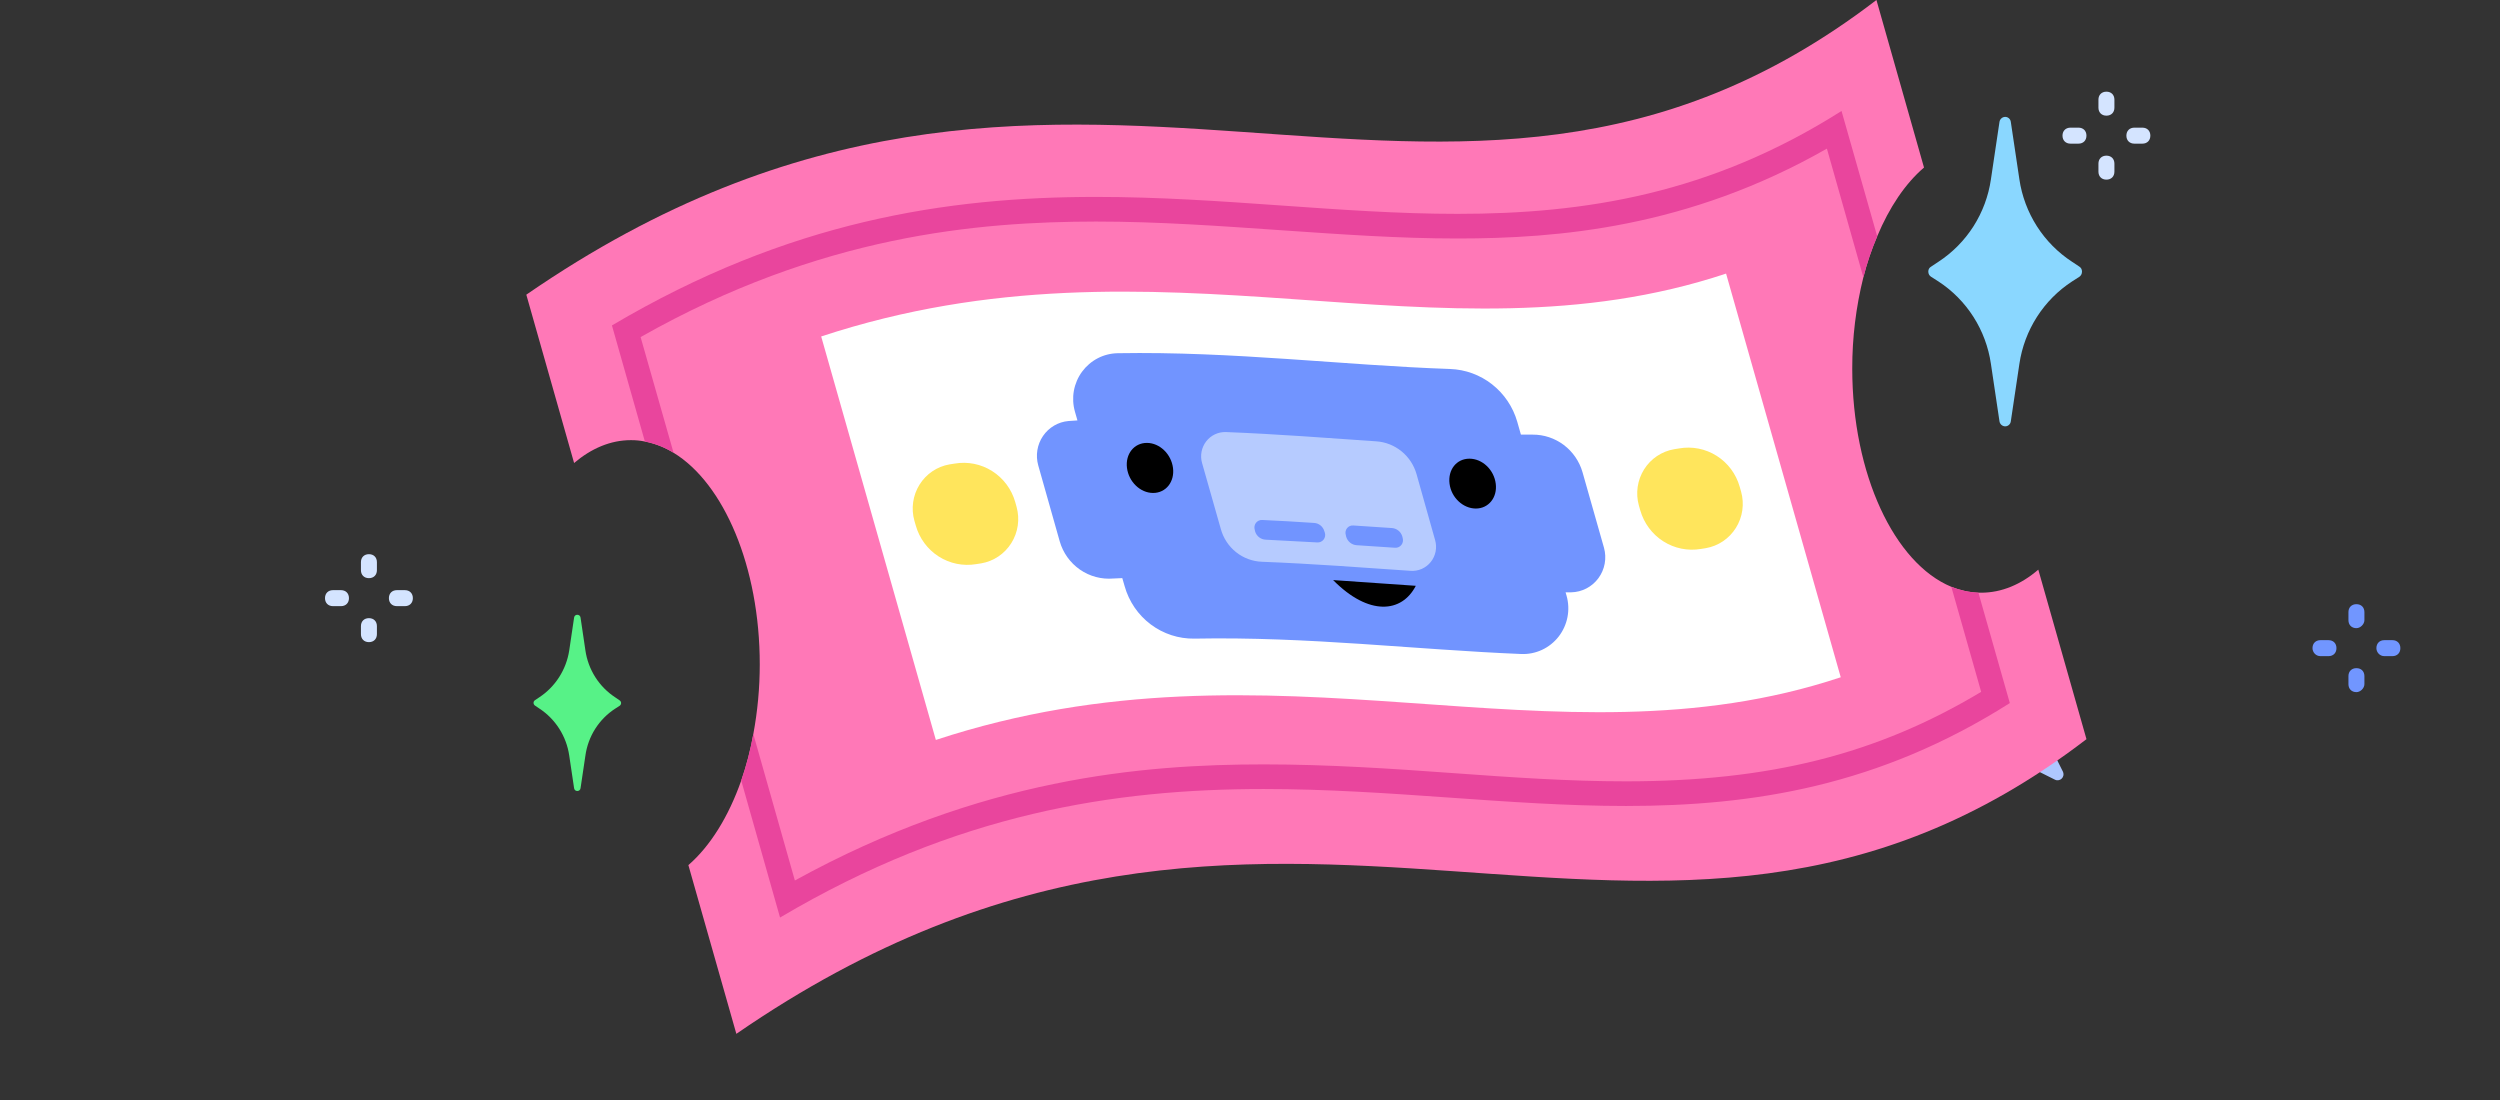 <svg width="200" height="88" viewBox="0 0 200 88" fill="none" xmlns="http://www.w3.org/2000/svg">
<rect x="0" y="0" width="200" height="88" fill="#333333" stroke="none"/>
<g clip-path="url(#clip0_735_65912)">
<path d="M48.281 25.129L47.45 26.792C47.259 27.176 47.642 27.624 48.09 27.432L49.751 26.6C49.879 26.536 50.006 26.536 50.134 26.6L51.796 27.432C52.179 27.624 52.626 27.24 52.434 26.792L51.604 25.129C51.54 25.001 51.54 24.873 51.604 24.745L52.434 23.081C52.626 22.698 52.243 22.25 51.796 22.442L50.134 23.273C50.006 23.337 49.879 23.337 49.751 23.273L48.09 22.442C47.706 22.25 47.259 22.634 47.45 23.081L48.281 24.745C48.345 24.809 48.345 25.001 48.281 25.129Z" fill="#AEC7FF"/>
<path d="M160.881 60.071L160.051 61.735C159.859 62.118 160.242 62.566 160.69 62.374L162.351 61.543C162.479 61.479 162.607 61.479 162.734 61.543L164.396 62.374C164.779 62.566 165.226 62.182 165.035 61.735L164.204 60.071C164.14 59.943 164.14 59.815 164.204 59.687L165.035 58.024C165.226 57.64 164.843 57.192 164.396 57.384L162.734 58.216C162.607 58.28 162.479 58.28 162.351 58.216L160.69 57.384C160.306 57.192 159.859 57.576 160.051 58.024L160.881 59.687C160.945 59.751 160.945 59.943 160.881 60.071Z" fill="#AEC7FF"/>
<path d="M188.514 50.253C188.131 50.253 187.875 49.997 187.875 49.613V48.973C187.875 48.589 188.131 48.334 188.514 48.334C188.898 48.334 189.153 48.589 189.153 48.973V49.613C189.153 49.933 188.834 50.253 188.514 50.253Z" fill="#7196FF"/>
<path d="M188.514 55.371C188.131 55.371 187.875 55.115 187.875 54.731V54.091C187.875 53.708 188.131 53.452 188.514 53.452C188.898 53.452 189.153 53.708 189.153 54.091V54.731C189.153 55.051 188.834 55.371 188.514 55.371Z" fill="#7196FF"/>
<path d="M190.112 51.852C190.112 51.468 190.367 51.212 190.751 51.212H191.39C191.773 51.212 192.029 51.468 192.029 51.852C192.029 52.236 191.773 52.492 191.39 52.492H190.751C190.367 52.492 190.112 52.172 190.112 51.852Z" fill="#7196FF"/>
<path d="M185 51.852C185 51.468 185.256 51.212 185.639 51.212H186.278C186.661 51.212 186.917 51.468 186.917 51.852C186.917 52.236 186.661 52.492 186.278 52.492H185.639C185.256 52.492 185 52.172 185 51.852Z" fill="#7196FF"/>
<path d="M29.515 46.253C29.131 46.253 28.875 45.997 28.875 45.614V44.974C28.875 44.59 29.131 44.334 29.515 44.334C29.898 44.334 30.153 44.59 30.153 44.974V45.614C30.153 45.997 29.898 46.253 29.515 46.253Z" fill="#D4E4FF"/>
<path d="M29.515 51.371C29.131 51.371 28.875 51.115 28.875 50.731V50.091C28.875 49.708 29.131 49.452 29.515 49.452C29.898 49.452 30.153 49.708 30.153 50.091V50.731C30.153 51.115 29.898 51.371 29.515 51.371Z" fill="#D4E4FF"/>
<path d="M31.112 47.852C31.112 47.468 31.367 47.212 31.751 47.212H32.39C32.773 47.212 33.029 47.468 33.029 47.852C33.029 48.236 32.773 48.492 32.39 48.492H31.751C31.367 48.492 31.112 48.236 31.112 47.852Z" fill="#D4E4FF"/>
<path d="M26 47.852C26 47.468 26.256 47.212 26.639 47.212H27.278C27.661 47.212 27.917 47.468 27.917 47.852C27.917 48.236 27.661 48.492 27.278 48.492H26.639C26.256 48.492 26 48.236 26 47.852Z" fill="#D4E4FF"/>
<path d="M168.514 9.253C168.131 9.253 167.875 8.997 167.875 8.614V7.974C167.875 7.59 168.131 7.334 168.514 7.334C168.898 7.334 169.153 7.59 169.153 7.974V8.614C169.153 8.997 168.898 9.253 168.514 9.253Z" fill="#D4E4FF"/>
<path d="M168.514 14.371C168.131 14.371 167.875 14.116 167.875 13.732V13.092C167.875 12.708 168.131 12.452 168.514 12.452C168.898 12.452 169.153 12.708 169.153 13.092V13.732C169.153 14.116 168.898 14.371 168.514 14.371Z" fill="#D4E4FF"/>
<path d="M170.111 10.852C170.111 10.468 170.367 10.212 170.75 10.212H171.389C171.773 10.212 172.028 10.468 172.028 10.852C172.028 11.236 171.773 11.492 171.389 11.492H170.75C170.367 11.492 170.111 11.236 170.111 10.852Z" fill="#D4E4FF"/>
<path d="M165 10.852C165 10.468 165.255 10.212 165.638 10.212H166.277C166.661 10.212 166.916 10.468 166.916 10.852C166.916 11.236 166.661 11.492 166.277 11.492H165.638C165.255 11.492 165 11.236 165 10.852Z" fill="#D4E4FF"/>
<g clip-path="url(#clip1_735_65912)">
<path d="M166.918 59.133C132.033 85.861 102.468 52.699 58.908 82.707L55.07 69.209C56.818 67.695 58.284 65.33 59.298 62.444C59.718 61.231 60.041 59.987 60.266 58.723C60.608 56.887 60.78 55.024 60.781 53.156C60.781 45.319 57.894 38.665 53.885 36.221C53.179 35.785 52.403 35.481 51.591 35.322C51.221 35.246 50.845 35.209 50.468 35.212C48.845 35.212 47.301 35.874 45.928 37.041L42.105 23.574C85.665 -6.449 115.23 26.728 150.115 0L153.921 13.403C152.424 14.681 151.144 16.589 150.177 18.907C149.722 19.968 149.351 21.065 149.069 22.186C148.475 24.573 148.176 27.026 148.18 29.487C148.18 37.955 151.566 45.067 156.106 46.943C156.797 47.224 157.53 47.384 158.274 47.416H158.493C160.131 47.416 161.691 46.754 163.064 45.572L166.918 59.133Z" fill="#FF78B7"/>
<path d="M147.259 54.181C124.107 61.876 102.062 50.255 74.868 59.195L65.695 26.917C92.888 17.96 114.933 29.582 138.086 21.887L147.259 54.181Z" fill="white"/>
<path d="M128.319 43.821L126.603 37.782C126.352 36.909 125.826 36.143 125.106 35.599C124.385 35.056 123.509 34.764 122.609 34.77H121.673L121.377 33.729C121.033 32.546 120.33 31.503 119.367 30.747C118.403 29.991 117.229 29.562 116.01 29.519C107.398 29.219 98.645 28.1 89.425 28.257C88.868 28.265 88.321 28.401 87.825 28.657C87.329 28.913 86.899 29.282 86.567 29.733C86.234 30.185 86.01 30.708 85.91 31.261C85.811 31.815 85.839 32.384 85.993 32.925L86.195 33.634L85.478 33.682C85.072 33.717 84.679 33.843 84.326 34.05C83.974 34.257 83.672 34.54 83.441 34.879C83.209 35.218 83.055 35.605 82.99 36.011C82.924 36.418 82.948 36.834 83.059 37.23L84.776 43.301C85.039 44.222 85.611 45.023 86.393 45.567C87.176 46.11 88.12 46.362 89.066 46.281L89.784 46.249L89.971 46.896C90.315 48.119 91.049 49.194 92.058 49.952C93.069 50.711 94.298 51.111 95.556 51.09C104.621 50.917 113.233 51.973 121.689 52.32C122.262 52.346 122.834 52.232 123.356 51.99C123.877 51.748 124.335 51.384 124.69 50.928C125.045 50.472 125.288 49.937 125.398 49.368C125.508 48.798 125.483 48.211 125.324 47.653L125.246 47.385H125.698C126.123 47.377 126.539 47.27 126.916 47.074C127.293 46.878 127.621 46.597 127.874 46.253C128.127 45.909 128.299 45.511 128.376 45.089C128.453 44.668 128.434 44.234 128.319 43.821Z" fill="#7194FF"/>
<path d="M158.274 47.417C157.53 47.384 156.797 47.224 156.106 46.944L158.493 55.348C150.13 60.363 141.534 62.507 130.067 62.507C125.511 62.507 120.987 62.192 116.197 61.845C111.407 61.498 106.29 61.151 101.11 61.151C91.406 61.151 78.473 62.239 63.589 70.439L60.266 58.723C60.041 59.987 59.718 61.232 59.298 62.444L62.403 73.403C76.538 65.03 89.207 63.122 101.11 63.122C111.158 63.122 120.675 64.478 130.067 64.478C140.255 64.478 150.318 62.886 160.786 56.247L158.274 47.417ZM87.677 17.724C92.701 17.724 97.678 18.087 102.483 18.418C107.289 18.749 111.907 19.08 116.603 19.08C124.591 19.08 135.044 18.229 146.152 11.89L149.069 22.187C149.351 21.065 149.722 19.968 150.177 18.907L147.322 8.878C136.853 15.517 126.791 17.109 116.603 17.109C107.195 17.109 97.709 15.753 87.677 15.753C75.758 15.753 63.074 17.677 48.955 26.034L51.591 35.322C52.403 35.481 53.179 35.785 53.885 36.221L51.248 26.965C65.679 18.796 78.254 17.74 87.677 17.724Z" fill="#E9459D"/>
<path d="M112.843 45.666C108.942 45.398 104.979 45.098 100.954 44.941C100.199 44.914 99.473 44.644 98.881 44.17C98.288 43.697 97.862 43.044 97.662 42.307L96.165 37.041C96.08 36.746 96.067 36.435 96.125 36.133C96.183 35.832 96.31 35.549 96.498 35.307C96.685 35.065 96.927 34.872 97.202 34.743C97.478 34.614 97.78 34.553 98.084 34.565C102.156 34.723 106.165 35.038 110.097 35.306C110.838 35.355 111.546 35.635 112.124 36.106C112.702 36.577 113.122 37.218 113.326 37.94L114.808 43.206C114.895 43.505 114.909 43.819 114.848 44.124C114.788 44.429 114.656 44.715 114.463 44.956C114.269 45.198 114.021 45.389 113.739 45.513C113.457 45.636 113.149 45.689 112.843 45.666Z" fill="#B6CBFF"/>
<path d="M105.994 42.639C106.019 42.73 106.022 42.827 106.002 42.92C105.983 43.014 105.942 43.101 105.882 43.175C105.823 43.249 105.746 43.308 105.66 43.346C105.574 43.384 105.479 43.401 105.385 43.395L101.266 43.175C101.073 43.17 100.885 43.103 100.731 42.984C100.577 42.865 100.464 42.7 100.408 42.512L100.377 42.37C100.35 42.279 100.344 42.182 100.361 42.088C100.379 41.993 100.418 41.905 100.476 41.829C100.534 41.754 100.609 41.693 100.695 41.653C100.781 41.612 100.875 41.594 100.97 41.598C102.359 41.661 103.747 41.74 105.12 41.834C105.309 41.843 105.49 41.912 105.639 42.031C105.787 42.15 105.895 42.313 105.947 42.496L105.994 42.639ZM112.219 43.064L112.187 42.922C112.134 42.738 112.026 42.574 111.879 42.453C111.731 42.332 111.55 42.259 111.361 42.244L108.271 42.039C108.176 42.029 108.08 42.044 107.992 42.081C107.903 42.118 107.826 42.177 107.765 42.252C107.705 42.327 107.664 42.416 107.646 42.511C107.628 42.606 107.634 42.704 107.663 42.796L107.694 42.938C107.748 43.123 107.855 43.286 108.003 43.407C108.151 43.529 108.331 43.601 108.521 43.616L111.61 43.821C111.704 43.827 111.799 43.81 111.885 43.772C111.971 43.733 112.048 43.675 112.107 43.601C112.167 43.527 112.208 43.44 112.227 43.346C112.247 43.253 112.244 43.156 112.219 43.064V43.064Z" fill="#7194FF"/>
<path d="M93.84 37.435C93.98 38.539 93.278 39.437 92.249 39.437C91.219 39.437 90.298 38.539 90.158 37.435C90.018 36.331 90.72 35.432 91.749 35.432C92.779 35.432 93.7 36.331 93.84 37.435ZM119.66 38.696C119.52 37.577 118.584 36.694 117.554 36.694C116.525 36.694 115.822 37.577 115.963 38.696C116.103 39.816 117.055 40.683 118.069 40.683C119.083 40.683 119.801 39.8 119.66 38.696ZM113.264 46.864L106.649 46.407C109.519 49.309 112.156 49.025 113.264 46.864Z" fill="black"/>
<path d="M136.463 43.853L136.073 43.916C135.03 44.093 133.959 43.876 133.064 43.306C132.169 42.736 131.513 41.853 131.221 40.825L131.112 40.447C130.976 39.962 130.942 39.454 131.013 38.955C131.085 38.457 131.259 37.979 131.526 37.553C131.792 37.128 132.145 36.764 132.56 36.485C132.975 36.207 133.444 36.02 133.936 35.937L134.326 35.874C135.368 35.689 136.44 35.901 137.337 36.469C138.233 37.037 138.889 37.92 139.178 38.949L139.287 39.327C139.423 39.813 139.457 40.322 139.386 40.821C139.315 41.321 139.14 41.8 138.874 42.227C138.608 42.654 138.255 43.019 137.84 43.299C137.425 43.579 136.956 43.768 136.463 43.853V43.853ZM81.218 40.163C80.926 39.136 80.27 38.255 79.374 37.688C78.479 37.12 77.408 36.907 76.366 37.088L75.961 37.151C75.47 37.236 75.003 37.424 74.59 37.703C74.176 37.983 73.826 38.347 73.561 38.773C73.296 39.198 73.123 39.675 73.052 40.173C72.982 40.67 73.016 41.178 73.152 41.661L73.262 42.039C73.55 43.066 74.203 43.948 75.096 44.519C75.988 45.089 77.057 45.306 78.098 45.13L78.504 45.067C78.994 44.982 79.462 44.794 79.876 44.514C80.29 44.235 80.641 43.871 80.907 43.446C81.173 43.021 81.348 42.544 81.421 42.047C81.493 41.549 81.461 41.042 81.328 40.557L81.218 40.163Z" fill="#FFE55C"/>
<path d="M165.763 20.941C164.638 20.207 163.68 19.24 162.954 18.104C162.228 16.967 161.749 15.687 161.551 14.349L160.864 9.745C160.849 9.635 160.795 9.534 160.711 9.462C160.628 9.389 160.522 9.35 160.412 9.351C160.303 9.353 160.198 9.393 160.115 9.465C160.033 9.537 159.977 9.636 159.959 9.745L159.273 14.349C159.078 15.687 158.603 16.966 157.879 18.103C157.155 19.24 156.199 20.207 155.076 20.941L154.483 21.335C154.416 21.372 154.36 21.427 154.322 21.494C154.284 21.56 154.264 21.636 154.265 21.713V21.745C154.266 21.824 154.286 21.901 154.324 21.97C154.362 22.039 154.417 22.097 154.483 22.139L155.076 22.517C156.199 23.251 157.155 24.218 157.879 25.355C158.603 26.492 159.078 27.771 159.273 29.109L159.959 33.713C159.977 33.822 160.033 33.921 160.115 33.993C160.198 34.065 160.303 34.105 160.412 34.108C160.522 34.108 160.628 34.069 160.711 33.996C160.795 33.924 160.849 33.823 160.864 33.713L161.551 29.109C161.749 27.771 162.228 26.491 162.954 25.354C163.68 24.218 164.638 23.251 165.763 22.517L166.356 22.139C166.418 22.094 166.469 22.035 166.504 21.966C166.539 21.898 166.558 21.822 166.559 21.745V21.713C166.56 21.638 166.541 21.564 166.506 21.497C166.47 21.431 166.419 21.375 166.356 21.335L165.763 20.941Z" fill="#8AD7FF"/>
<path d="M49.22 55.79C48.581 55.372 48.037 54.821 47.625 54.174C47.214 53.526 46.944 52.798 46.833 52.037L46.443 49.404C46.435 49.339 46.403 49.281 46.353 49.24C46.304 49.199 46.241 49.178 46.177 49.183C46.116 49.182 46.057 49.205 46.011 49.245C45.965 49.286 45.935 49.342 45.928 49.404L45.538 52.037C45.42 52.798 45.146 53.525 44.732 54.172C44.318 54.818 43.774 55.37 43.135 55.79L42.807 56.011C42.769 56.033 42.737 56.065 42.715 56.104C42.694 56.143 42.682 56.187 42.683 56.231V56.231C42.684 56.276 42.696 56.319 42.718 56.358C42.739 56.396 42.77 56.429 42.807 56.452L43.135 56.673C43.778 57.092 44.325 57.645 44.74 58.295C45.154 58.945 45.426 59.677 45.538 60.442L45.928 63.059C45.935 63.12 45.965 63.177 46.011 63.218C46.057 63.258 46.116 63.28 46.177 63.28V63.28C46.241 63.285 46.304 63.264 46.353 63.223C46.403 63.182 46.435 63.123 46.443 63.059L46.833 60.442C46.94 59.679 47.208 58.949 47.62 58.301C48.032 57.654 48.578 57.103 49.22 56.689L49.563 56.468C49.6 56.444 49.631 56.412 49.653 56.373C49.675 56.335 49.687 56.291 49.688 56.247V56.247C49.688 56.203 49.677 56.158 49.655 56.12C49.633 56.081 49.601 56.049 49.563 56.026L49.22 55.79Z" fill="#57F287"/>
</g>
</g>
<defs>
<clipPath id="clip0_735_65912">
<rect width="200" height="87.334" fill="white"/>
</clipPath>
<clipPath id="clip1_735_65912">
<rect width="124.812" height="82.707" fill="white" transform="translate(42.105)"/>
</clipPath>
</defs>
</svg>
